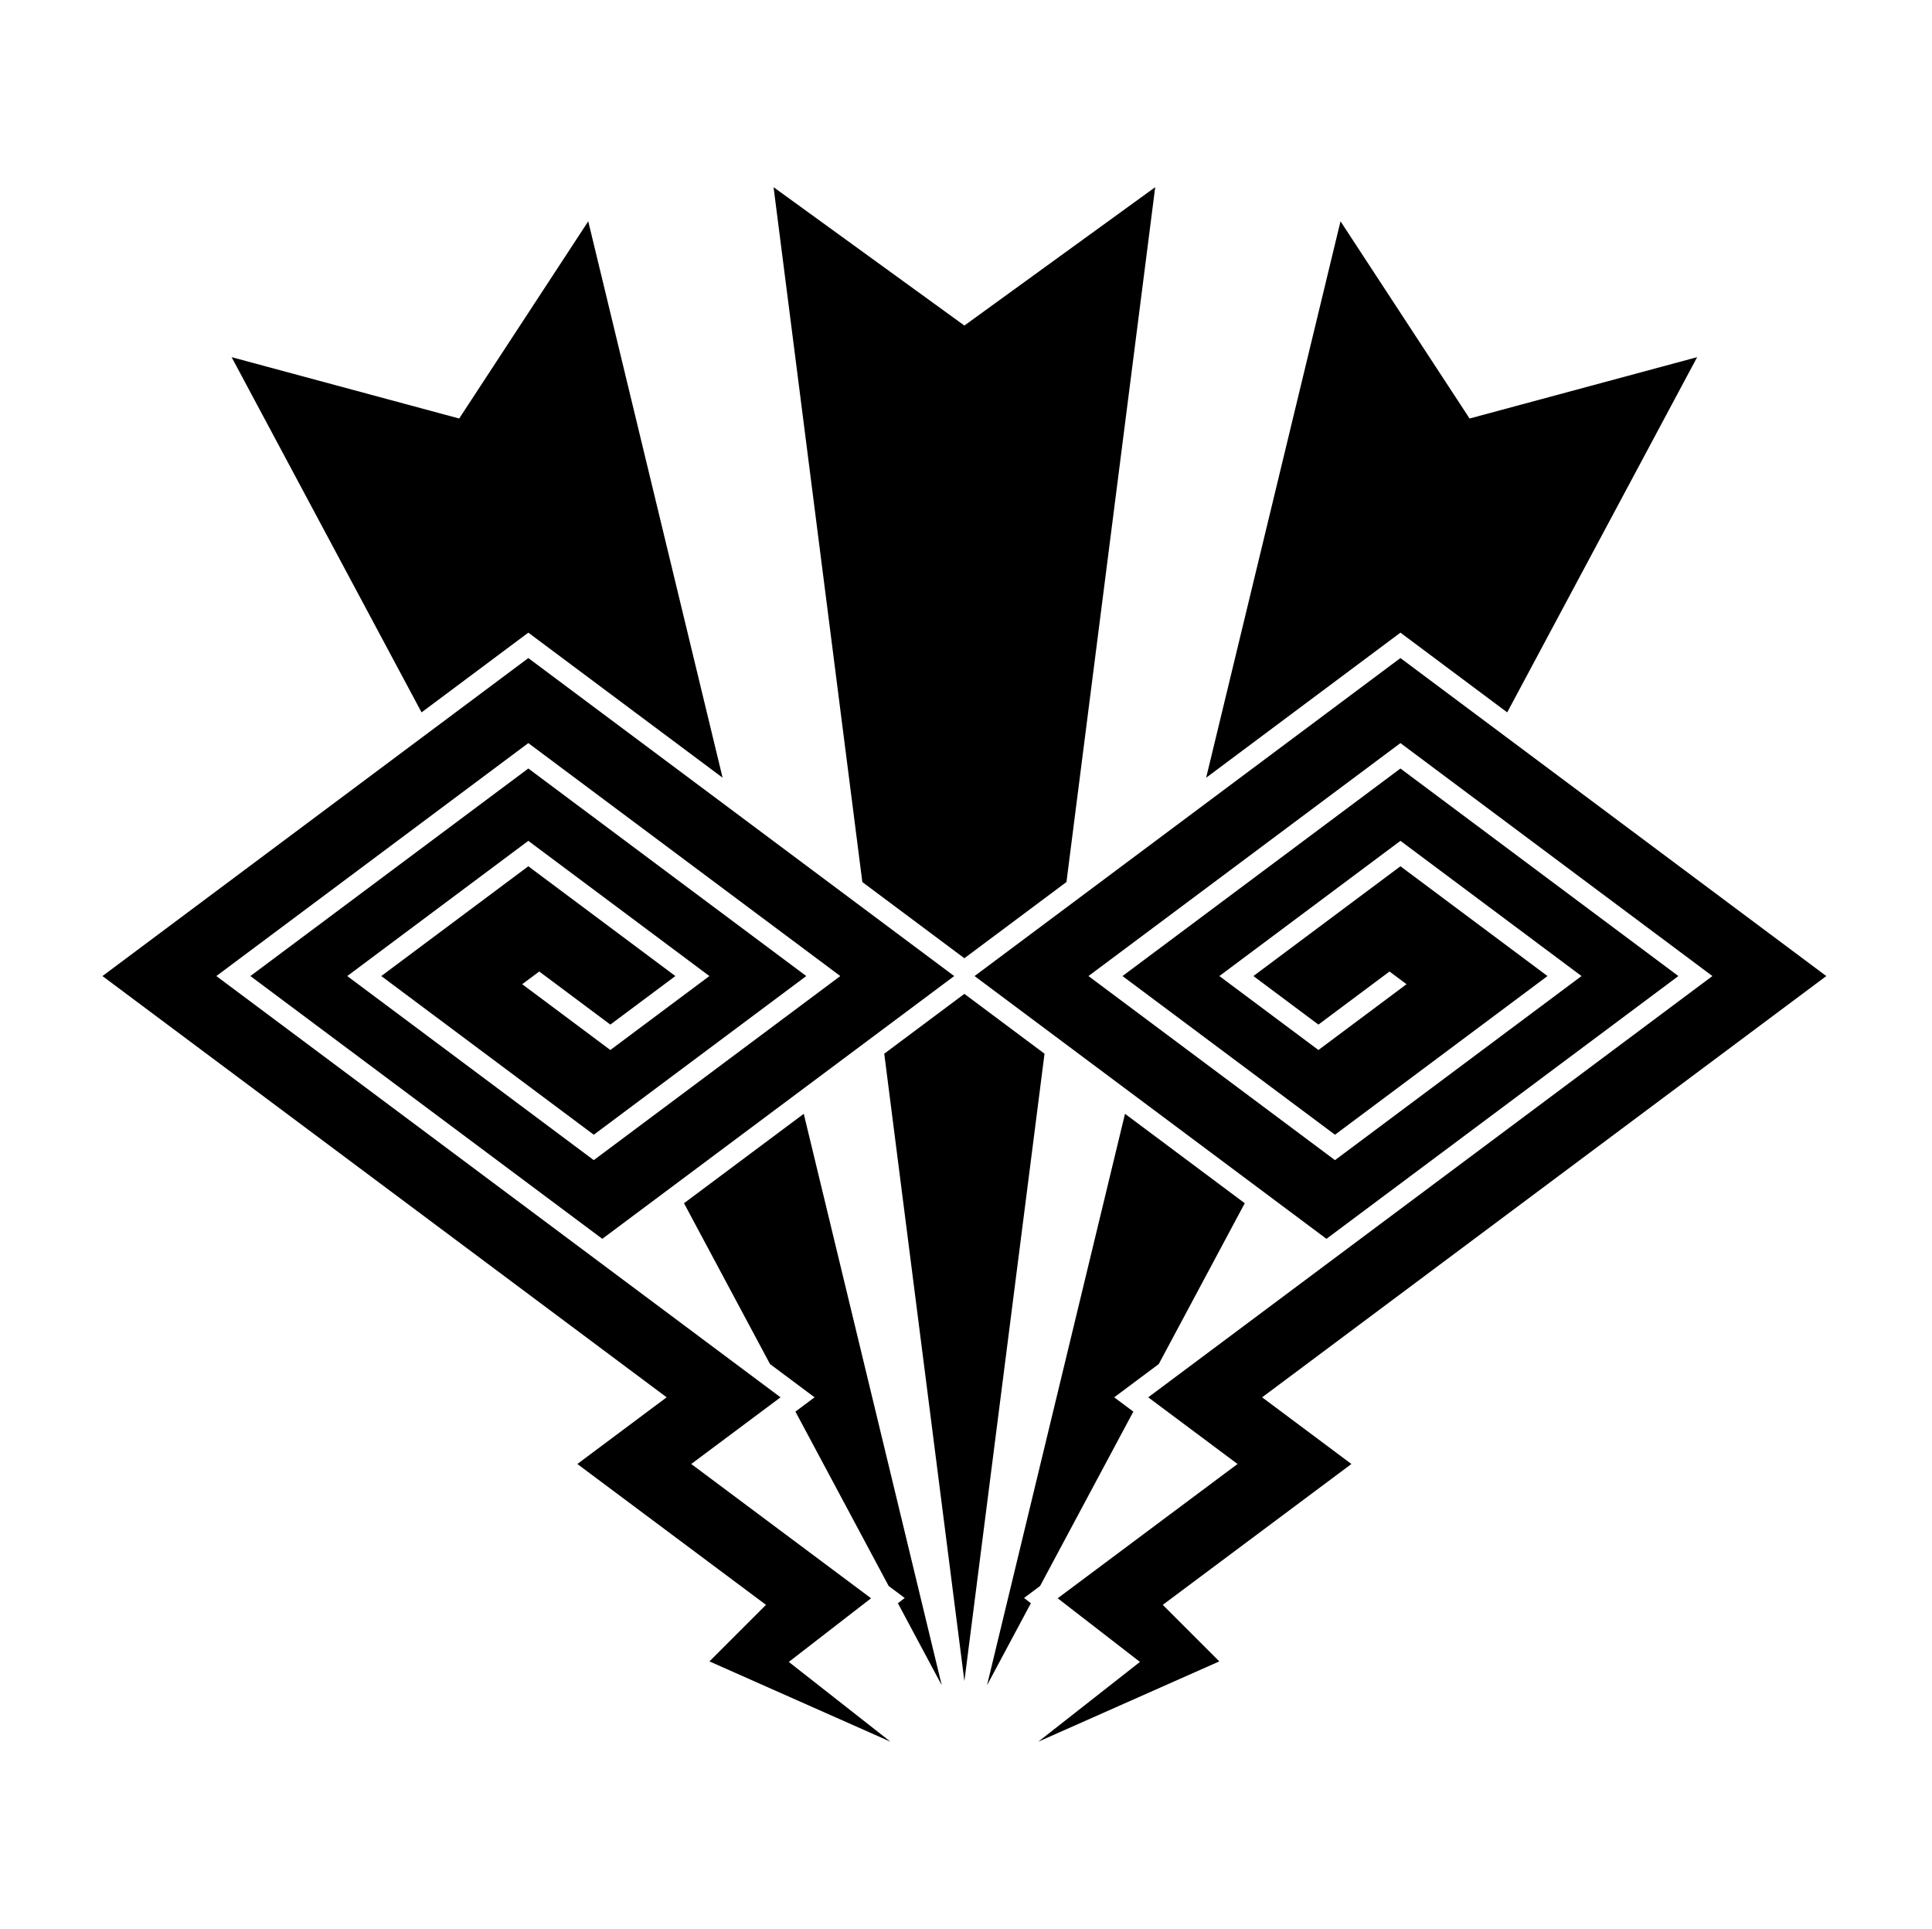 <?xml version="1.0" encoding="UTF-8" standalone="no"?>
<!-- Created with Inkscape (http://www.inkscape.org/) -->

<svg
   sodipodi:docname="Raikou Inazuma.svg"
   viewBox="0 0 795.035 793.701"
   height="793.701"
   width="795.035"
   id="svg25165"
   version="1.1"
   inkscape:version="1.2 (dc2aeda, 2022-05-15)"
   xmlns:inkscape="http://www.inkscape.org/namespaces/inkscape"
   xmlns:sodipodi="http://sodipodi.sourceforge.net/DTD/sodipodi-0.dtd"
   xmlns="http://www.w3.org/2000/svg"
   xmlns:svg="http://www.w3.org/2000/svg">
  <defs
     id="defs25169">
    <clipPath
       clipPathUnits="userSpaceOnUse"
       id="clipPath25594">
      <path
         d="M -538.222,577.948 H 58.054 V -17.328 H -538.222 Z"
         id="path25596"
         style="stroke-width:1" />
    </clipPath>
    <clipPath
       clipPathUnits="userSpaceOnUse"
       id="clipPath25598">
      <path
         d="M -584.194,578.938 H 12.082 V -16.338 H -584.194 Z"
         id="path25600"
         style="stroke-width:1" />
    </clipPath>
    <clipPath
       clipPathUnits="userSpaceOnUse"
       id="clipPath25602">
      <path
         d="M -586.545,579.503 H 9.731 V -15.773 H -586.545 Z"
         id="path25604"
         style="stroke-width:1" />
    </clipPath>
    <clipPath
       clipPathUnits="userSpaceOnUse"
       id="clipPath25606">
      <path
         d="M -556.401,578.014 H 39.875 V -17.262 H -556.401 Z"
         id="path25608"
         style="stroke-width:1" />
    </clipPath>
    <clipPath
       clipPathUnits="userSpaceOnUse"
       id="clipPath25610">
      <path
         d="M -550.264,577.325 H 46.012 V -17.951 H -550.264 Z"
         id="path25612"
         style="stroke-width:1" />
    </clipPath>
    <clipPath
       clipPathUnits="userSpaceOnUse"
       id="clipPath25614">
      <path
         d="M -568.227,575.819 H 28.049 V -19.457 H -568.227 Z"
         id="path25616"
         style="stroke-width:1" />
    </clipPath>
    <clipPath
       clipPathUnits="userSpaceOnUse"
       id="clipPath25618">
      <path
         d="M -557.495,577.85 H 38.781 V -17.426 H -557.495 Z"
         id="path25620"
         style="stroke-width:1" />
    </clipPath>
    <clipPath
       clipPathUnits="userSpaceOnUse"
       id="clipPath25622">
      <path
         d="M -576.369,585.588 H 19.907 V -9.688 H -576.369 Z"
         id="path25624"
         style="stroke-width:1" />
    </clipPath>
    <clipPath
       clipPathUnits="userSpaceOnUse"
       id="clipPath25626">
      <path
         d="M -574.546,585.852 H 21.73 V -9.424 H -574.546 Z"
         id="path25628"
         style="stroke-width:1" />
    </clipPath>
    <clipPath
       clipPathUnits="userSpaceOnUse"
       id="clipPath25630">
      <path
         d="M -572.817,586.135 H 23.459 V -9.141 H -572.817 Z"
         id="path25632"
         style="stroke-width:1" />
    </clipPath>
    <clipPath
       clipPathUnits="userSpaceOnUse"
       id="clipPath25634">
      <path
         d="M -567.775,585.852 H 28.501 V -9.424 H -567.775 Z"
         id="path25636"
         style="stroke-width:1" />
    </clipPath>
    <clipPath
       clipPathUnits="userSpaceOnUse"
       id="clipPath25638">
      <path
         d="M -564.573,585.848 H 31.703 V -9.428 H -564.573 Z"
         id="path25640"
         style="stroke-width:1" />
    </clipPath>
    <clipPath
       clipPathUnits="userSpaceOnUse"
       id="clipPath25642">
      <path
         d="M -561.413,585.852 H 34.863 V -9.424 H -561.413 Z"
         id="path25644"
         style="stroke-width:1" />
    </clipPath>
    <clipPath
       clipPathUnits="userSpaceOnUse"
       id="clipPath25646">
      <path
         d="M -557.064,585.848 H 39.212 V -9.428 H -557.064 Z"
         id="path25648"
         style="stroke-width:1" />
    </clipPath>
    <clipPath
       clipPathUnits="userSpaceOnUse"
       id="clipPath25650">
      <path
         d="M -553.898,585.848 H 42.379 V -9.428 H -553.898 Z"
         id="path25652"
         style="stroke-width:1" />
    </clipPath>
    <clipPath
       clipPathUnits="userSpaceOnUse"
       id="clipPath25654">
      <path
         d="M -548.983,585.852 H 47.293 V -9.424 H -548.983 Z"
         id="path25656"
         style="stroke-width:1" />
    </clipPath>
    <clipPath
       clipPathUnits="userSpaceOnUse"
       id="clipPath25658">
      <path
         d="M -545.417,584.573 H 50.859 V -10.703 H -545.417 Z"
         id="path25660"
         style="stroke-width:1" />
    </clipPath>
    <clipPath
       clipPathUnits="userSpaceOnUse"
       id="clipPath25662">
      <path
         d="M -542.933,584.573 H 53.343 V -10.703 H -542.933 Z"
         id="path25664"
         style="stroke-width:1" />
    </clipPath>
    <clipPath
       clipPathUnits="userSpaceOnUse"
       id="clipPath25666">
      <path
         d="M -540.821,585.848 H 55.455 V -9.428 H -540.821 Z"
         id="path25668"
         style="stroke-width:1" />
    </clipPath>
    <clipPath
       clipPathUnits="userSpaceOnUse"
       id="clipPath25670">
      <path
         d="M -536.698,584.573 H 59.578 V -10.703 H -536.698 Z"
         id="path25672"
         style="stroke-width:1" />
    </clipPath>
    <clipPath
       clipPathUnits="userSpaceOnUse"
       id="clipPath25674">
      <path
         d="M -528.09,575.381 H 68.186 V -19.895 H -528.09 Z"
         id="path25676"
         style="stroke-width:1" />
    </clipPath>
    <clipPath
       clipPathUnits="userSpaceOnUse"
       id="clipPath25678">
      <path
         d="M -531.192,581.588 H 65.084 V -13.688 H -531.192 Z"
         id="path25680"
         style="stroke-width:1" />
    </clipPath>
    <clipPath
       clipPathUnits="userSpaceOnUse"
       id="clipPath25876">
      <path
         d="m -223.018,240.015 h 596.276 v -595.276 h -596.276 z"
         id="path25878"
         style="stroke-width:1" />
    </clipPath>
    <clipPath
       clipPathUnits="userSpaceOnUse"
       id="clipPath25882">
      <path
         d="m -357.633,420.966 h 596.276 v -595.276 h -596.276 z"
         id="path25884"
         style="stroke-width:1" />
    </clipPath>
    <clipPath
       clipPathUnits="userSpaceOnUse"
       id="clipPath25889">
      <path
         d="m -428.847,299.823 h 596.276 v -595.276 h -596.276 z"
         id="path25891"
         style="stroke-width:1" />
    </clipPath>
    <clipPath
       clipPathUnits="userSpaceOnUse"
       id="clipPath25895">
      <path
         d="m -237.643,420.966 h 596.276 v -595.276 h -596.276 z"
         id="path25897"
         style="stroke-width:1" />
    </clipPath>
    <clipPath
       clipPathUnits="userSpaceOnUse"
       id="clipPath25901">
      <path
         d="m -329.142,272.205 h 596.276 v -595.276 h -596.276 z"
         id="path25903"
         style="stroke-width:1" />
    </clipPath>
    <clipPath
       clipPathUnits="userSpaceOnUse"
       id="clipPath25907">
      <path
         d="m -272.908,325.19 h 596.276 v -595.276 h -596.276 z"
         id="path25909"
         style="stroke-width:1" />
    </clipPath>
    <clipPath
       clipPathUnits="userSpaceOnUse"
       id="clipPath25913">
      <path
         d="m -166.43,299.823 h 596.276 v -595.276 h -596.276 z"
         id="path25915"
         style="stroke-width:1" />
    </clipPath>
  </defs>
  <sodipodi:namedview
     id="namedview25167"
     pagecolor="#ffffff"
     bordercolor="#000000"
     borderopacity="0.25"
     inkscape:showpageshadow="2"
     inkscape:pageopacity="0.0"
     inkscape:pagecheckerboard="0"
     inkscape:deskcolor="#d1d1d1"
     showgrid="false"
     inkscape:zoom="0.29734106"
     inkscape:cx="-215.24105"
     inkscape:cy="396.85068"
     inkscape:window-width="1419"
     inkscape:window-height="456"
     inkscape:window-x="0"
     inkscape:window-y="25"
     inkscape:window-maximized="0"
     inkscape:current-layer="svg25165">
    <inkscape:page
       x="0"
       y="0"
       id="page25171"
       width="795.035"
       height="793.701" />
  </sodipodi:namedview>
  <path
     d="M 221.906 399.764 L 214.901 404.993 L 214.901 404.993 L 251.162 432.067 L 291.922 401.633 L 217.406 345.996 L 142.896 401.636 L 244.345 477.386 L 345.791 401.636 L 217.409 305.775 L 89.029 401.636 L 321.198 574.982 L 284.454 602.419 L 358.45 657.67 L 324.602 683.862 L 366.426 716.682 L 291.942 683.646 L 315.211 660.378 L 237.585 602.419 L 274.327 574.982 L 42.164 401.639 L 217.414 270.783 L 392.659 401.639 L 247.851 509.764 L 103.037 401.636 L 217.411 316.234 L 331.783 401.636 L 244.345 466.928 L 156.902 401.636 L 217.406 356.459 L 277.914 401.633 L 251.162 421.608 Z"
     style="fill:#000000;fill-opacity:1;fill-rule:nonzero;stroke:none"
     id="path25285" />
  <path
     d="M 363.878 433.587 L 396.855 691.748 L 429.831 433.592 L 396.85 408.967 Z"
     style="fill:#000000;fill-opacity:1;fill-rule:nonzero;stroke:none"
     id="path25289" />
  <path
     d="M 438.855 362.94 L 475.379 77.023 L 396.855 133.958 L 318.331 77.023 L 354.857 362.953 L 396.848 394.308 Z"
     style="fill:#000000;fill-opacity:1;fill-rule:nonzero;stroke:none"
     id="path25293" />
  <path
     d="M 297.357 320.02 L 242.069 91.057 L 188.959 172.215 L 95.311 146.966 L 173.472 293.135 L 217.412 260.327 Z"
     style="fill:#000000;fill-opacity:1;fill-rule:nonzero;stroke:none"
     id="path25297" />
  <path
     d="M 316.857 561.287 L 335.201 574.982 L 327.326 580.866 L 365.696 652.62 L 372.294 657.549 L 369.492 659.719 L 387.533 693.461 L 330.753 458.318 L 281.474 495.115 Z"
     style="fill:#000000;fill-opacity:1;fill-rule:nonzero;stroke:none"
     id="path25301" />
  <path
     d="M 571.796 399.764 L 578.8 404.993 L 578.8 404.993 L 542.539 432.067 L 501.778 401.633 L 576.296 345.996 L 650.805 401.636 L 549.356 477.386 L 447.911 401.636 L 576.291 305.775 L 704.672 401.636 L 472.504 574.982 L 509.248 602.419 L 435.252 657.67 L 469.099 683.862 L 427.274 716.682 L 501.759 683.646 L 478.491 660.378 L 556.116 602.419 L 519.373 574.982 L 751.537 401.639 L 576.285 270.783 L 401.042 401.639 L 545.848 509.764 L 690.664 401.636 L 576.289 316.234 L 461.919 401.636 L 549.356 466.928 L 636.799 401.636 L 576.296 356.459 L 515.787 401.633 L 542.539 421.608 Z"
     style="fill:#000000;fill-opacity:1;fill-rule:nonzero;stroke:none"
     id="path25305" />
  <path
     d="m 496.345,320.02 55.287,-228.964 53.112,81.159 93.645,-25.249 -78.159,146.169 -43.94,-32.808 z"
     style="fill:#000000;fill-opacity:1;fill-rule:nonzero;stroke:none;stroke-width:1.333"
     id="path25309" />
  <path
     d="M 476.844 561.287 L 458.5 574.982 L 466.376 580.866 L 428.005 652.62 L 421.407 657.549 L 424.211 659.719 L 406.168 693.461 L 462.948 458.318 L 512.227 495.115 Z"
     style="fill:#000000;fill-opacity:1;fill-rule:nonzero;stroke:none"
     id="path25313" />
</svg>
